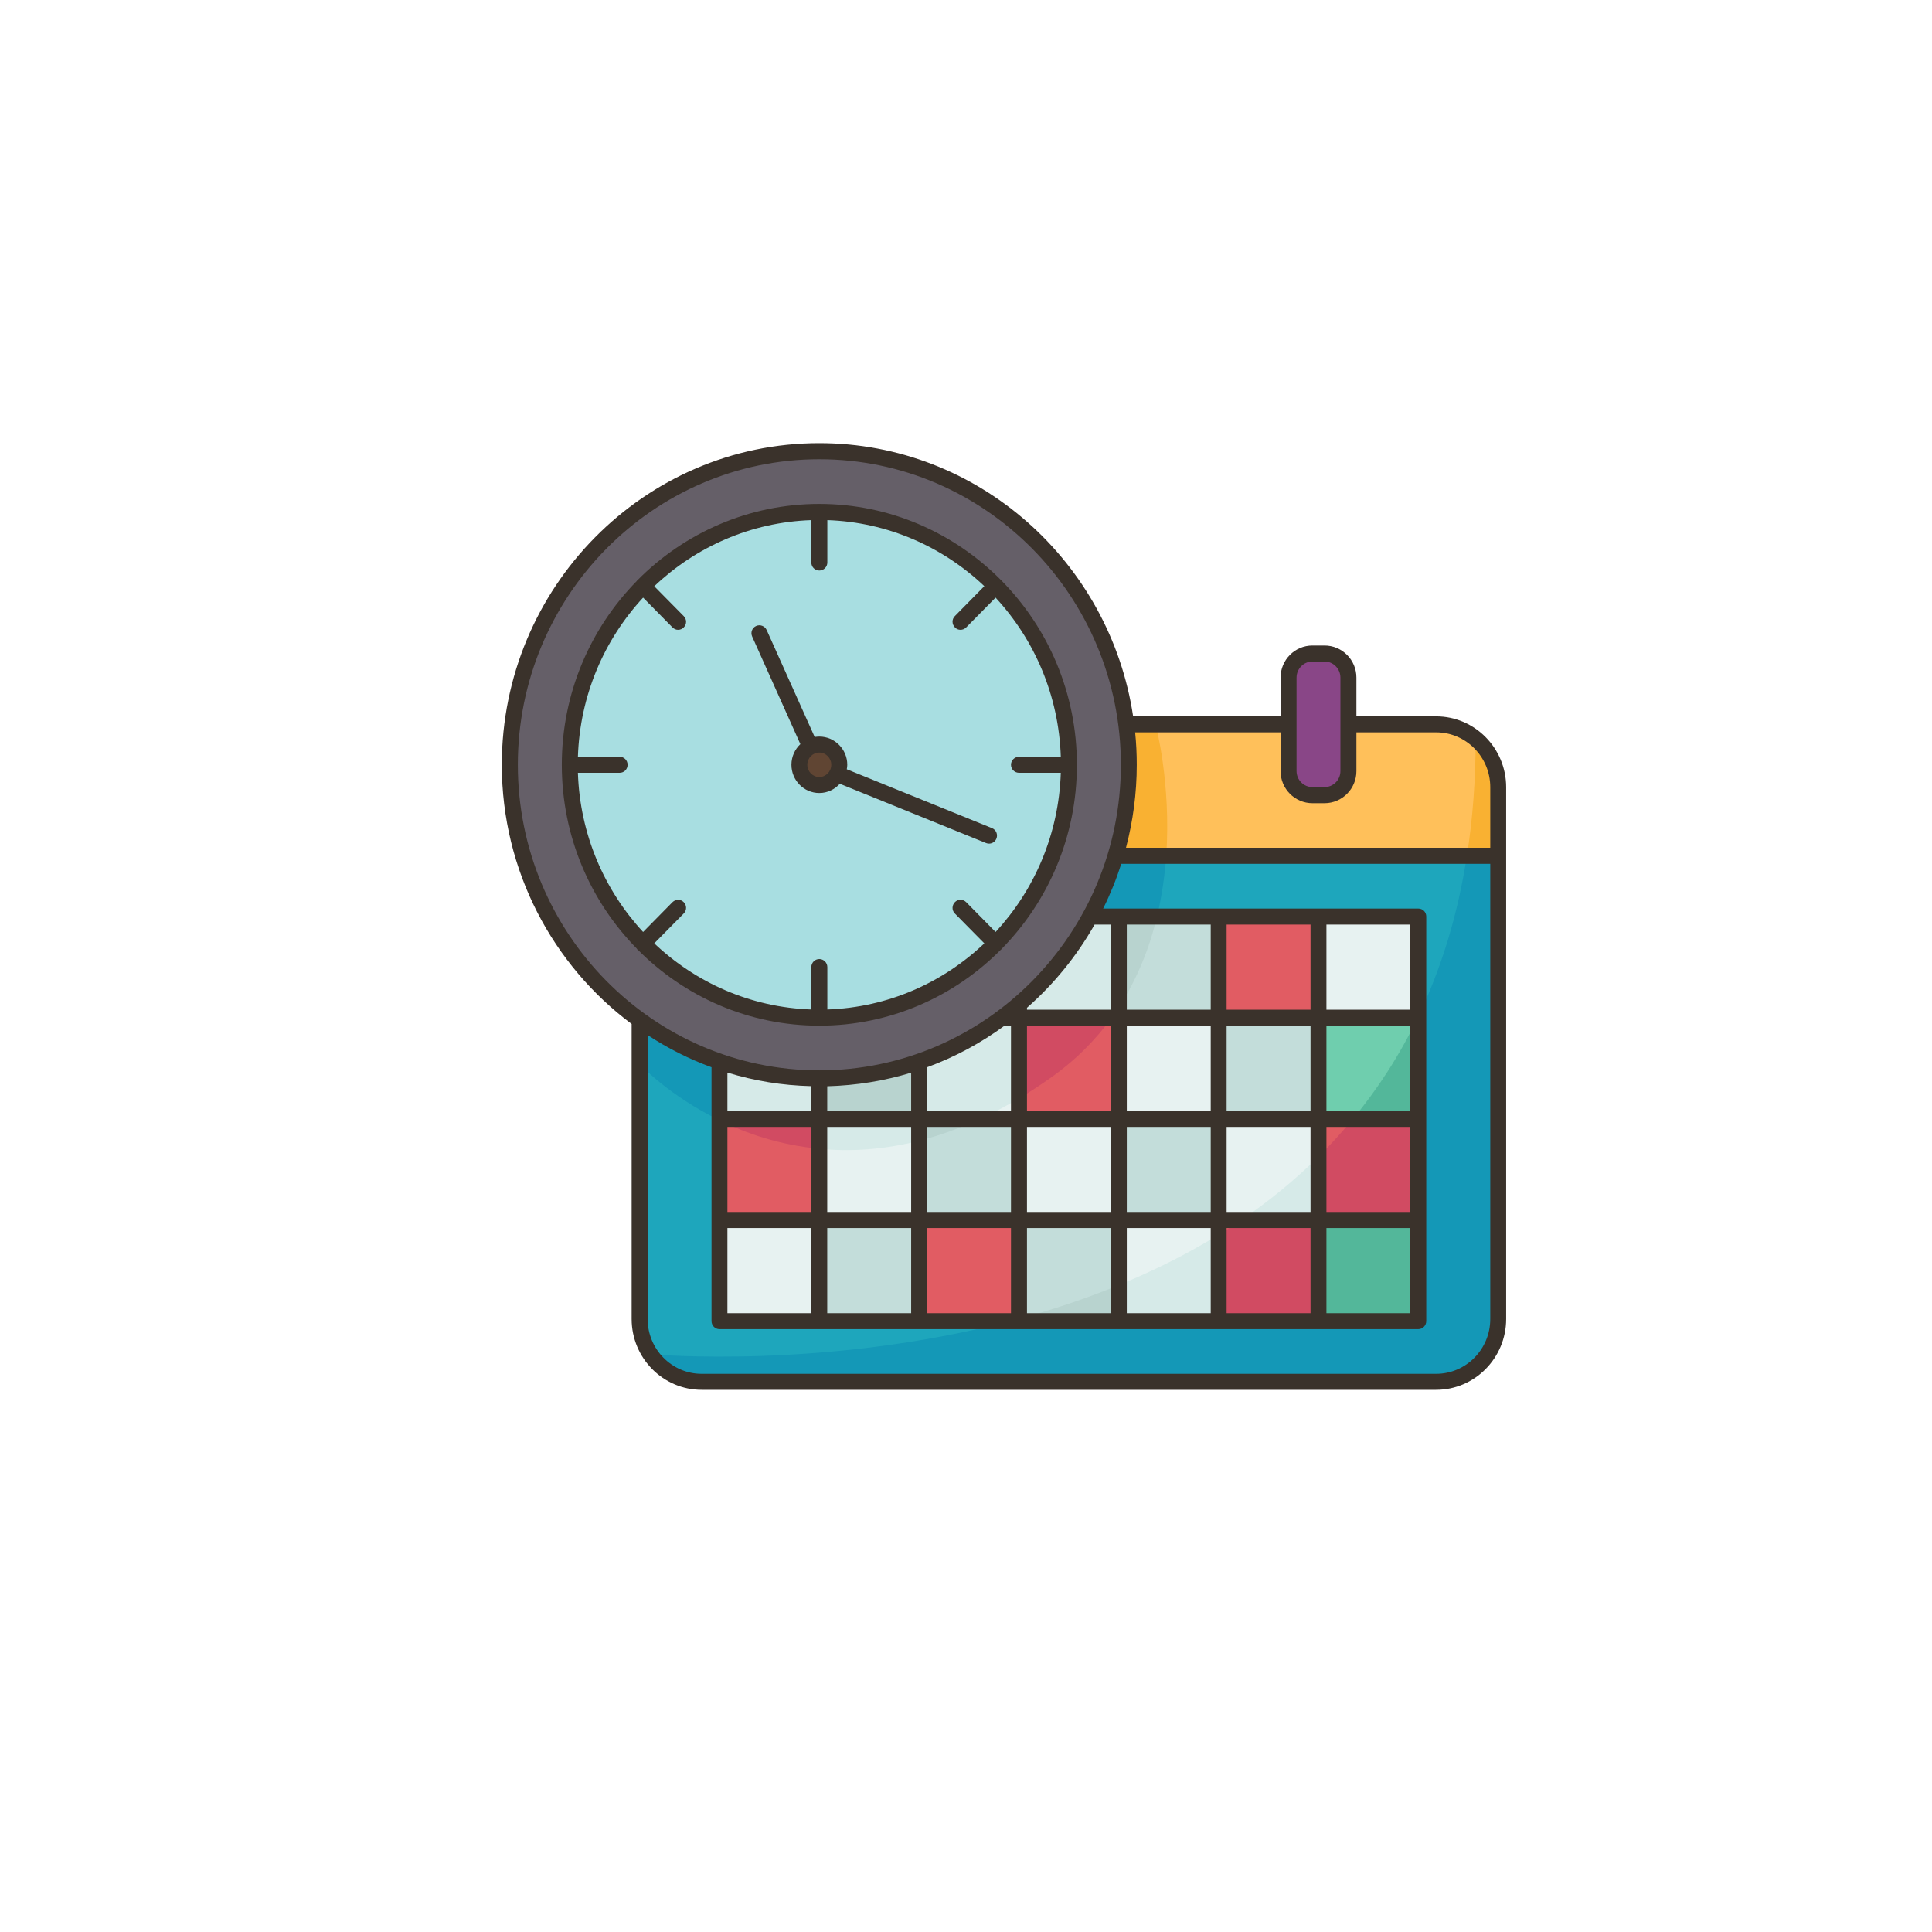 <svg xmlns="http://www.w3.org/2000/svg" xmlns:xlink="http://www.w3.org/1999/xlink" width="100" zoomAndPan="magnify" viewBox="0 0 75 75" height="100" preserveAspectRatio="xMidYMid meet" version="1.0"><defs><clipPath id="9777c9e56a"><path d="M 19.477 17.203 L 58.477 17.203 L 58.477 53.953 L 19.477 53.953 Z M 19.477 17.203 " clip-rule="nonzero"/></clipPath><clipPath id="118c1719f4"><path d="M 24 33 L 58.477 33 L 58.477 53.953 L 24 53.953 Z M 24 33 " clip-rule="nonzero"/></clipPath><clipPath id="864c06ad4f"><path d="M 43 28 L 58.477 28 L 58.477 34 L 43 34 Z M 43 28 " clip-rule="nonzero"/></clipPath><clipPath id="a697f1549b"><path d="M 19.477 17.203 L 44 17.203 L 44 42 L 19.477 42 Z M 19.477 17.203 " clip-rule="nonzero"/></clipPath><clipPath id="1e944e3359"><path d="M 56 28 L 58.477 28 L 58.477 34 L 56 34 Z M 56 28 " clip-rule="nonzero"/></clipPath><clipPath id="a255a6ed02"><path d="M 25 33 L 58.477 33 L 58.477 53.953 L 25 53.953 Z M 25 33 " clip-rule="nonzero"/></clipPath><clipPath id="d45fab58a9"><path d="M 19.477 17.203 L 58.477 17.203 L 58.477 53.953 L 19.477 53.953 Z M 19.477 17.203 " clip-rule="nonzero"/></clipPath></defs><g clip-path="url(#9777c9e56a)"><path fill="#a8dee1" d="M 55.754 28.117 L 52.344 28.117 L 52.344 26.305 C 52.344 25.789 51.93 25.371 51.418 25.371 L 50.949 25.371 C 50.438 25.371 50.023 25.789 50.023 26.305 L 50.023 28.117 L 43.723 28.117 C 42.961 22.137 37.914 17.516 31.805 17.516 C 25.168 17.516 19.793 22.965 19.793 29.691 C 19.793 33.777 21.777 37.391 24.828 39.602 L 24.828 51.203 C 24.828 52.551 25.91 53.645 27.234 53.645 L 55.754 53.645 C 57.082 53.645 58.16 52.551 58.16 51.203 L 58.16 30.559 C 58.16 29.211 57.082 28.117 55.754 28.117 Z M 55.754 28.117 " fill-opacity="1" fill-rule="nonzero"/></g><path fill="#6fceae" d="M 51.184 39.508 L 55.059 39.508 L 55.059 43.434 L 51.184 43.434 Z M 51.184 39.508 " fill-opacity="1" fill-rule="nonzero"/><g clip-path="url(#118c1719f4)"><path fill="#1ea6bc" d="M 58.16 33.223 L 58.16 51.203 C 58.16 52.551 57.082 53.645 55.754 53.645 L 27.234 53.645 C 25.91 53.645 24.828 52.551 24.828 51.203 L 24.828 39.602 C 25.77 40.281 26.812 40.832 27.93 41.215 L 27.93 51.285 L 55.059 51.285 L 55.059 35.578 L 42.324 35.578 C 42.73 34.84 43.059 34.047 43.305 33.223 Z M 58.16 33.223 " fill-opacity="1" fill-rule="nonzero"/></g><g clip-path="url(#864c06ad4f)"><path fill="#ffc05a" d="M 58.16 30.559 L 58.16 33.223 L 43.309 33.223 C 43.641 32.105 43.82 30.918 43.82 29.691 C 43.82 29.156 43.785 28.633 43.723 28.117 L 50.023 28.117 L 50.023 29.934 C 50.023 30.449 50.438 30.867 50.949 30.867 L 51.418 30.867 C 51.93 30.867 52.344 30.449 52.344 29.934 L 52.344 28.117 L 55.754 28.117 C 57.082 28.117 58.16 29.211 58.16 30.559 Z M 58.16 30.559 " fill-opacity="1" fill-rule="nonzero"/></g><path fill="#6fceae" d="M 51.184 47.363 L 55.059 47.363 L 55.059 51.285 L 51.184 51.285 Z M 51.184 47.363 " fill-opacity="1" fill-rule="nonzero"/><path fill="#e15c63" d="M 51.184 43.434 L 55.059 43.434 L 55.059 47.363 L 51.184 47.363 Z M 51.184 43.434 " fill-opacity="1" fill-rule="nonzero"/><path fill="#e7f2f1" d="M 51.184 35.578 L 55.059 35.578 L 55.059 39.508 L 51.184 39.508 Z M 51.184 35.578 " fill-opacity="1" fill-rule="nonzero"/><path fill="#894687" d="M 52.344 28.117 L 52.344 29.934 C 52.344 30.449 51.93 30.867 51.418 30.867 L 50.949 30.867 C 50.438 30.867 50.023 30.449 50.023 29.934 L 50.023 26.305 C 50.023 25.789 50.438 25.371 50.949 25.371 L 51.418 25.371 C 51.93 25.371 52.344 25.789 52.344 26.305 Z M 52.344 28.117 " fill-opacity="1" fill-rule="nonzero"/><path fill="#e15c63" d="M 47.309 47.363 L 51.184 47.363 L 51.184 51.285 L 47.309 51.285 Z M 47.309 47.363 " fill-opacity="1" fill-rule="nonzero"/><path fill="#e7f2f1" d="M 47.309 43.434 L 51.184 43.434 L 51.184 47.363 L 47.309 47.363 Z M 47.309 43.434 " fill-opacity="1" fill-rule="nonzero"/><path fill="#c3ddda" d="M 47.309 39.508 L 51.184 39.508 L 51.184 43.434 L 47.309 43.434 Z M 47.309 39.508 " fill-opacity="1" fill-rule="nonzero"/><path fill="#e15c63" d="M 47.309 35.578 L 51.184 35.578 L 51.184 39.508 L 47.309 39.508 Z M 47.309 35.578 " fill-opacity="1" fill-rule="nonzero"/><path fill="#e7f2f1" d="M 43.43 47.363 L 47.309 47.363 L 47.309 51.285 L 43.43 51.285 Z M 43.43 47.363 " fill-opacity="1" fill-rule="nonzero"/><path fill="#c3ddda" d="M 43.43 43.434 L 47.309 43.434 L 47.309 47.363 L 43.43 47.363 Z M 43.43 43.434 " fill-opacity="1" fill-rule="nonzero"/><path fill="#e7f2f1" d="M 43.43 39.508 L 47.309 39.508 L 47.309 43.434 L 43.43 43.434 Z M 43.43 39.508 " fill-opacity="1" fill-rule="nonzero"/><path fill="#c3ddda" d="M 43.43 35.578 L 47.309 35.578 L 47.309 39.508 L 43.43 39.508 Z M 43.43 35.578 " fill-opacity="1" fill-rule="nonzero"/><path fill="#c3ddda" d="M 39.559 47.363 L 43.43 47.363 L 43.43 51.285 L 39.559 51.285 Z M 39.559 47.363 " fill-opacity="1" fill-rule="nonzero"/><path fill="#e7f2f1" d="M 39.559 43.434 L 43.43 43.434 L 43.43 47.363 L 39.559 47.363 Z M 39.559 43.434 " fill-opacity="1" fill-rule="nonzero"/><path fill="#e15c63" d="M 39.559 39.508 L 43.43 39.508 L 43.43 43.434 L 39.559 43.434 Z M 39.559 39.508 " fill-opacity="1" fill-rule="nonzero"/><path fill="#e7f2f1" d="M 43.43 35.578 L 43.43 39.508 L 39.559 39.508 L 39.559 38.988 C 40.672 38.035 41.613 36.883 42.324 35.578 Z M 43.43 35.578 " fill-opacity="1" fill-rule="nonzero"/><path fill="#e15c63" d="M 39.559 38.988 L 39.559 39.508 L 38.91 39.508 C 39.133 39.34 39.352 39.168 39.559 38.988 Z M 39.559 38.988 " fill-opacity="1" fill-rule="nonzero"/><path fill="#e15c63" d="M 35.68 47.363 L 39.559 47.363 L 39.559 51.285 L 35.68 51.285 Z M 35.68 47.363 " fill-opacity="1" fill-rule="nonzero"/><path fill="#c3ddda" d="M 35.68 43.434 L 39.559 43.434 L 39.559 47.363 L 35.68 47.363 Z M 35.68 43.434 " fill-opacity="1" fill-rule="nonzero"/><path fill="#e7f2f1" d="M 39.559 39.508 L 39.559 43.434 L 35.68 43.434 L 35.68 41.215 C 36.852 40.812 37.938 40.234 38.91 39.508 Z M 39.559 39.508 " fill-opacity="1" fill-rule="nonzero"/><path fill="#c3ddda" d="M 31.805 47.363 L 35.68 47.363 L 35.68 51.285 L 31.805 51.285 Z M 31.805 47.363 " fill-opacity="1" fill-rule="nonzero"/><path fill="#e7f2f1" d="M 31.805 43.434 L 35.68 43.434 L 35.68 47.363 L 31.805 47.363 Z M 31.805 43.434 " fill-opacity="1" fill-rule="nonzero"/><path fill="#c3ddda" d="M 35.68 41.215 L 35.68 43.434 L 31.805 43.434 L 31.805 41.859 C 33.16 41.859 34.465 41.633 35.68 41.215 Z M 35.68 41.215 " fill-opacity="1" fill-rule="nonzero"/><path fill="#e7f2f1" d="M 27.93 47.363 L 31.805 47.363 L 31.805 51.285 L 27.93 51.285 Z M 27.93 47.363 " fill-opacity="1" fill-rule="nonzero"/><path fill="#e15c63" d="M 27.93 43.434 L 31.805 43.434 L 31.805 47.363 L 27.93 47.363 Z M 27.93 43.434 " fill-opacity="1" fill-rule="nonzero"/><path fill="#e7f2f1" d="M 31.805 41.859 L 31.805 43.434 L 27.93 43.434 L 27.93 41.215 C 29.145 41.633 30.449 41.859 31.805 41.859 Z M 31.805 41.859 " fill-opacity="1" fill-rule="nonzero"/><path fill="#604533" d="M 32.578 29.691 C 32.578 29.816 32.547 29.941 32.496 30.047 C 32.367 30.301 32.105 30.477 31.805 30.477 C 31.375 30.477 31.031 30.125 31.031 29.691 C 31.031 29.383 31.203 29.117 31.457 28.988 C 31.562 28.938 31.684 28.906 31.805 28.906 C 32.234 28.906 32.578 29.254 32.578 29.691 Z M 32.578 29.691 " fill-opacity="1" fill-rule="nonzero"/><g clip-path="url(#a697f1549b)"><path fill="#655f68" d="M 43.723 28.117 C 43.785 28.633 43.82 29.156 43.82 29.691 C 43.82 30.918 43.641 32.105 43.309 33.223 L 43.305 33.223 C 43.059 34.047 42.73 34.84 42.324 35.578 C 41.613 36.883 40.672 38.035 39.559 38.988 C 39.352 39.168 39.133 39.34 38.91 39.508 C 37.938 40.234 36.852 40.812 35.68 41.215 C 34.465 41.633 33.16 41.859 31.805 41.859 C 30.449 41.859 29.145 41.633 27.93 41.215 C 26.812 40.832 25.77 40.281 24.828 39.602 C 21.777 37.391 19.793 33.777 19.793 29.691 C 19.793 22.965 25.168 17.516 31.805 17.516 C 37.914 17.516 42.961 22.137 43.723 28.117 Z M 41.492 29.691 C 41.492 26.977 40.41 24.523 38.656 22.75 C 36.902 20.973 34.484 19.875 31.805 19.875 C 29.129 19.875 26.707 20.973 24.957 22.75 C 23.203 24.523 22.117 26.977 22.117 29.691 C 22.117 32.402 23.203 34.855 24.957 36.633 C 26.707 38.406 29.129 39.508 31.805 39.508 C 34.484 39.508 36.902 38.406 38.656 36.633 C 40.41 34.855 41.492 32.402 41.492 29.691 Z M 41.492 29.691 " fill-opacity="1" fill-rule="nonzero"/></g><g clip-path="url(#1e944e3359)"><path fill="#f9b132" d="M 58.16 30.559 L 58.16 33.223 L 56.945 33.223 C 57.168 31.812 57.285 30.297 57.285 28.676 C 57.82 29.125 58.16 29.801 58.16 30.559 Z M 58.16 30.559 " fill-opacity="1" fill-rule="nonzero"/></g><path fill="#53b79a" d="M 55.059 39.508 L 55.059 43.434 L 52.523 43.434 C 53.48 42.277 54.332 40.969 55.035 39.508 Z M 55.059 39.508 " fill-opacity="1" fill-rule="nonzero"/><path fill="#d6eae8" d="M 51.184 44.902 L 51.184 47.363 L 48.188 47.363 C 49.246 46.641 50.25 45.824 51.184 44.902 Z M 51.184 44.902 " fill-opacity="1" fill-rule="nonzero"/><path fill="#d14b62" d="M 55.059 43.434 L 55.059 47.363 L 51.184 47.363 L 51.184 44.902 C 51.648 44.441 52.098 43.949 52.523 43.434 Z M 55.059 43.434 " fill-opacity="1" fill-rule="nonzero"/><path fill="#53b79a" d="M 51.184 47.363 L 55.059 47.363 L 55.059 51.285 L 51.184 51.285 Z M 51.184 47.363 " fill-opacity="1" fill-rule="nonzero"/><path fill="#d14b62" d="M 51.184 47.363 L 51.184 51.285 L 47.309 51.285 L 47.309 47.93 C 47.605 47.746 47.898 47.559 48.188 47.363 Z M 51.184 47.363 " fill-opacity="1" fill-rule="nonzero"/><path fill="#d6eae8" d="M 47.309 47.93 L 47.309 51.285 L 43.43 51.285 L 43.43 49.887 C 44.754 49.344 46.062 48.699 47.309 47.93 Z M 47.309 47.93 " fill-opacity="1" fill-rule="nonzero"/><path fill="#b8d3cf" d="M 43.43 49.887 L 43.43 51.285 L 39.559 51.285 L 39.559 51.195 C 40.844 50.848 42.148 50.418 43.43 49.887 Z M 43.43 49.887 " fill-opacity="1" fill-rule="nonzero"/><g clip-path="url(#a255a6ed02)"><path fill="#1498b7" d="M 43.43 51.285 L 55.059 51.285 L 55.059 39.457 C 55.93 37.637 56.582 35.57 56.945 33.223 L 58.16 33.223 L 58.16 51.203 C 58.16 52.551 57.082 53.645 55.754 53.645 L 27.234 53.645 C 26.406 53.645 25.676 53.215 25.242 52.57 C 25.41 52.586 32.031 53.16 39.215 51.285 Z M 43.43 51.285 " fill-opacity="1" fill-rule="nonzero"/></g><path fill="#1498b7" d="M 27.93 43.434 L 27.93 43.488 C 25.949 42.523 24.828 41.305 24.828 41.305 L 24.828 39.602 C 25.77 40.281 26.812 40.832 27.93 41.215 Z M 27.93 43.434 " fill-opacity="1" fill-rule="nonzero"/><path fill="#d14b62" d="M 31.805 44.594 C 30.293 44.453 28.988 44.012 27.93 43.488 L 27.93 43.434 L 31.805 43.434 Z M 31.805 44.594 " fill-opacity="1" fill-rule="nonzero"/><path fill="#d6eae8" d="M 31.805 41.859 L 31.805 43.434 L 27.93 43.434 L 27.93 41.215 C 29.145 41.633 30.449 41.859 31.805 41.859 Z M 31.805 41.859 " fill-opacity="1" fill-rule="nonzero"/><path fill="#d14b62" d="M 39.559 38.988 L 39.559 39.508 L 38.91 39.508 C 39.133 39.34 39.352 39.168 39.559 38.988 Z M 39.559 38.988 " fill-opacity="1" fill-rule="nonzero"/><path fill="#b8d3cf" d="M 35.68 41.215 L 35.68 43.434 L 31.805 43.434 L 31.805 41.859 C 33.16 41.859 34.465 41.633 35.68 41.215 Z M 35.68 41.215 " fill-opacity="1" fill-rule="nonzero"/><path fill="#d6eae8" d="M 35.68 43.434 L 35.68 44.285 C 34.273 44.641 32.98 44.711 31.805 44.594 L 31.805 43.434 Z M 35.68 43.434 " fill-opacity="1" fill-rule="nonzero"/><path fill="#b8d3cf" d="M 35.68 43.434 L 38.047 43.434 C 37.23 43.812 36.438 44.09 35.68 44.285 Z M 35.68 43.434 " fill-opacity="1" fill-rule="nonzero"/><path fill="#d6eae8" d="M 39.559 39.508 L 39.559 42.641 C 39.043 42.945 38.539 43.211 38.047 43.434 L 35.68 43.434 L 35.68 41.215 C 36.852 40.812 37.938 40.234 38.91 39.508 Z M 39.559 39.508 " fill-opacity="1" fill-rule="nonzero"/><path fill="#d14b62" d="M 39.559 39.508 L 43.156 39.508 C 42.535 40.363 41.75 41.164 40.758 41.859 C 40.352 42.145 39.949 42.406 39.559 42.641 Z M 39.559 39.508 " fill-opacity="1" fill-rule="nonzero"/><path fill="#d6eae8" d="M 43.43 35.578 L 43.43 39.105 C 43.344 39.238 43.25 39.371 43.156 39.508 L 39.559 39.508 L 39.559 38.988 C 40.672 38.035 41.613 36.883 42.324 35.578 Z M 43.43 35.578 " fill-opacity="1" fill-rule="nonzero"/><path fill="#b8d3cf" d="M 43.43 35.578 L 44.914 35.578 C 44.633 36.77 44.164 37.977 43.43 39.105 Z M 43.43 35.578 " fill-opacity="1" fill-rule="nonzero"/><path fill="#1498b7" d="M 43.309 33.223 L 45.273 33.223 C 45.215 33.98 45.109 34.777 44.914 35.578 L 42.324 35.578 C 42.73 34.84 43.059 34.047 43.305 33.223 Z M 43.309 33.223 " fill-opacity="1" fill-rule="nonzero"/><path fill="#f9b132" d="M 44.859 28.117 C 44.859 28.117 45.469 30.383 45.273 33.223 L 43.309 33.223 C 43.641 32.105 43.82 30.918 43.82 29.691 C 43.82 29.156 43.785 28.633 43.723 28.117 Z M 44.859 28.117 " fill-opacity="1" fill-rule="nonzero"/><path fill="#3a322b" d="M 24.758 36.867 C 26.566 38.688 29.059 39.816 31.805 39.816 C 34.551 39.816 37.043 38.691 38.852 36.867 C 38.859 36.859 38.867 36.859 38.875 36.852 C 38.883 36.844 38.883 36.836 38.891 36.828 C 40.691 34.996 41.805 32.473 41.805 29.691 C 41.805 26.906 40.691 24.383 38.891 22.551 C 38.883 22.543 38.883 22.535 38.875 22.527 C 38.867 22.52 38.859 22.52 38.852 22.512 C 37.043 20.691 34.551 19.562 31.805 19.562 C 29.059 19.562 26.566 20.691 24.758 22.512 C 24.75 22.52 24.742 22.52 24.734 22.527 C 24.73 22.535 24.727 22.543 24.723 22.551 C 22.922 24.383 21.809 26.906 21.809 29.691 C 21.809 32.473 22.922 34.996 24.723 36.828 C 24.727 36.836 24.73 36.844 24.734 36.852 C 24.742 36.859 24.75 36.859 24.758 36.867 Z M 22.434 30 L 24.055 30 C 24.227 30 24.363 29.863 24.363 29.688 C 24.363 29.516 24.227 29.379 24.055 29.379 L 22.434 29.379 C 22.512 26.992 23.457 24.828 24.965 23.199 L 26.105 24.355 C 26.168 24.418 26.246 24.449 26.324 24.449 C 26.402 24.449 26.484 24.418 26.543 24.355 C 26.664 24.234 26.664 24.039 26.543 23.918 L 25.398 22.758 C 27.008 21.23 29.145 20.27 31.496 20.191 L 31.496 21.836 C 31.496 22.008 31.633 22.148 31.805 22.148 C 31.977 22.148 32.117 22.008 32.117 21.836 L 32.117 20.191 C 34.469 20.27 36.605 21.23 38.211 22.754 L 37.066 23.918 C 36.945 24.039 36.949 24.234 37.07 24.355 C 37.129 24.418 37.207 24.449 37.285 24.449 C 37.367 24.449 37.445 24.418 37.508 24.355 L 38.648 23.199 C 40.156 24.828 41.102 26.992 41.18 29.379 L 39.559 29.379 C 39.387 29.379 39.246 29.516 39.246 29.688 C 39.246 29.863 39.387 30 39.559 30 L 41.18 30 C 41.102 32.387 40.156 34.551 38.648 36.18 L 37.508 35.023 C 37.387 34.902 37.191 34.898 37.07 35.02 C 36.949 35.145 36.945 35.34 37.066 35.461 L 38.211 36.621 C 36.605 38.148 34.469 39.109 32.117 39.188 L 32.117 37.543 C 32.117 37.371 31.977 37.23 31.805 37.23 C 31.633 37.23 31.496 37.371 31.496 37.543 L 31.496 39.188 C 29.145 39.109 27.008 38.148 25.398 36.621 L 26.543 35.461 C 26.664 35.34 26.664 35.145 26.543 35.023 C 26.422 34.898 26.227 34.902 26.105 35.023 L 24.965 36.18 C 23.457 34.551 22.512 32.387 22.434 30 Z M 22.434 30 " fill-opacity="1" fill-rule="nonzero"/><path fill="#3a322b" d="M 31.07 28.887 C 30.859 29.086 30.723 29.371 30.723 29.688 C 30.723 30.293 31.207 30.785 31.805 30.785 C 32.121 30.785 32.402 30.645 32.602 30.426 L 38.277 32.727 C 38.316 32.742 38.355 32.75 38.395 32.75 C 38.516 32.75 38.633 32.676 38.68 32.555 C 38.746 32.395 38.668 32.211 38.508 32.148 L 32.871 29.863 C 32.883 29.809 32.891 29.75 32.891 29.688 C 32.891 29.086 32.402 28.594 31.805 28.594 C 31.742 28.594 31.684 28.602 31.625 28.609 L 29.762 24.457 C 29.691 24.301 29.508 24.23 29.352 24.301 C 29.195 24.371 29.129 24.555 29.199 24.711 Z M 32.27 29.688 C 32.27 29.949 32.062 30.164 31.805 30.164 C 31.547 30.164 31.34 29.949 31.34 29.688 C 31.34 29.43 31.547 29.215 31.805 29.215 C 32.062 29.215 32.27 29.43 32.27 29.688 Z M 32.27 29.688 " fill-opacity="1" fill-rule="nonzero"/><g clip-path="url(#d45fab58a9)"><path fill="#3a322b" d="M 55.75 27.809 L 52.656 27.809 L 52.656 26.305 C 52.656 25.617 52.102 25.059 51.418 25.059 L 50.949 25.059 C 50.266 25.059 49.711 25.617 49.711 26.305 L 49.711 27.809 L 43.988 27.809 C 43.09 21.812 37.969 17.203 31.805 17.203 C 25.012 17.203 19.48 22.805 19.48 29.688 C 19.48 33.812 21.469 37.477 24.52 39.75 L 24.52 51.203 C 24.52 52.719 25.738 53.953 27.238 53.953 L 55.75 53.953 C 57.25 53.953 58.469 52.719 58.469 51.203 L 58.469 30.559 C 58.469 29.043 57.25 27.809 55.75 27.809 Z M 50.332 26.305 C 50.332 25.961 50.609 25.68 50.949 25.68 L 51.418 25.68 C 51.758 25.68 52.035 25.961 52.035 26.305 L 52.035 29.934 C 52.035 30.277 51.758 30.555 51.418 30.555 L 50.949 30.555 C 50.609 30.555 50.332 30.277 50.332 29.934 Z M 49.711 28.43 L 49.711 29.934 C 49.711 30.621 50.266 31.18 50.949 31.18 L 51.418 31.18 C 52.102 31.18 52.656 30.621 52.656 29.934 L 52.656 28.43 L 55.75 28.43 C 56.91 28.43 57.852 29.383 57.852 30.559 L 57.852 32.91 L 43.711 32.91 C 43.98 31.883 44.129 30.805 44.129 29.688 C 44.129 29.266 44.109 28.844 44.066 28.43 Z M 20.102 29.688 C 20.102 23.148 25.352 17.828 31.805 17.828 C 38.258 17.828 43.512 23.148 43.512 29.688 C 43.512 36.23 38.258 41.551 31.805 41.551 C 25.352 41.551 20.102 36.23 20.102 29.688 Z M 47 35.891 L 47 39.195 L 43.742 39.195 L 43.742 35.891 Z M 50.875 35.891 L 50.875 39.195 L 47.617 39.195 L 47.617 35.891 Z M 54.75 35.891 L 54.75 39.195 L 51.492 39.195 L 51.492 35.891 Z M 47.617 50.977 L 47.617 47.672 L 50.875 47.672 L 50.875 50.977 Z M 43.742 50.977 L 43.742 47.672 L 47 47.672 L 47 50.977 Z M 43.043 50.977 L 39.867 50.977 L 39.867 47.672 L 43.121 47.672 L 43.121 50.977 Z M 35.992 50.977 L 35.992 47.672 L 39.246 47.672 L 39.246 50.977 Z M 32.113 50.977 L 32.113 47.672 L 35.371 47.672 L 35.371 50.977 Z M 28.238 50.977 L 28.238 47.672 L 31.496 47.672 L 31.496 50.977 Z M 31.496 42.164 L 31.496 43.121 L 28.238 43.121 L 28.238 41.637 C 29.273 41.957 30.367 42.137 31.496 42.164 Z M 35.371 41.641 L 35.371 43.121 L 32.113 43.121 L 32.113 42.168 C 33.246 42.137 34.336 41.957 35.371 41.641 Z M 38.996 39.816 L 39.246 39.816 L 39.246 43.121 L 35.992 43.121 L 35.992 41.43 C 37.07 41.035 38.082 40.488 38.996 39.816 Z M 47 39.816 L 47 43.121 L 43.742 43.121 L 43.742 39.816 Z M 44.594 47.047 L 43.742 47.047 L 43.742 43.746 L 47 43.746 L 47 47.047 Z M 35.992 47.047 L 35.992 43.746 L 39.246 43.746 L 39.246 47.047 Z M 28.238 43.746 L 31.496 43.746 L 31.496 47.047 L 28.238 47.047 Z M 32.113 43.746 L 35.371 43.746 L 35.371 47.047 L 32.113 47.047 Z M 39.867 43.746 L 43.121 43.746 L 43.121 47.047 L 39.867 47.047 Z M 47.617 43.746 L 50.875 43.746 L 50.875 47.047 L 47.617 47.047 Z M 51.492 43.746 L 54.75 43.746 L 54.75 47.047 L 51.492 47.047 Z M 54.75 43.121 L 51.492 43.121 L 51.492 39.816 L 54.75 39.816 Z M 50.875 43.121 L 47.617 43.121 L 47.617 39.816 L 50.875 39.816 Z M 43.121 43.121 L 39.867 43.121 L 39.867 39.816 L 43.121 39.816 Z M 51.492 47.672 L 54.75 47.672 L 54.75 50.977 L 51.492 50.977 Z M 43.121 39.195 L 39.867 39.195 L 39.867 39.121 C 40.91 38.203 41.801 37.113 42.492 35.891 L 43.121 35.891 Z M 55.75 53.332 L 27.238 53.332 C 26.082 53.332 25.141 52.379 25.141 51.203 L 25.141 40.18 C 25.91 40.688 26.742 41.109 27.621 41.43 L 27.621 51.285 C 27.621 51.457 27.758 51.598 27.93 51.598 L 55.059 51.598 C 55.23 51.598 55.367 51.457 55.367 51.285 L 55.367 35.578 C 55.367 35.406 55.23 35.27 55.059 35.27 L 42.824 35.27 C 43.102 34.711 43.336 34.133 43.527 33.535 L 57.852 33.535 L 57.852 51.203 C 57.852 52.379 56.91 53.332 55.75 53.332 Z M 55.75 53.332 " fill-opacity="1" fill-rule="nonzero"/></g></svg>